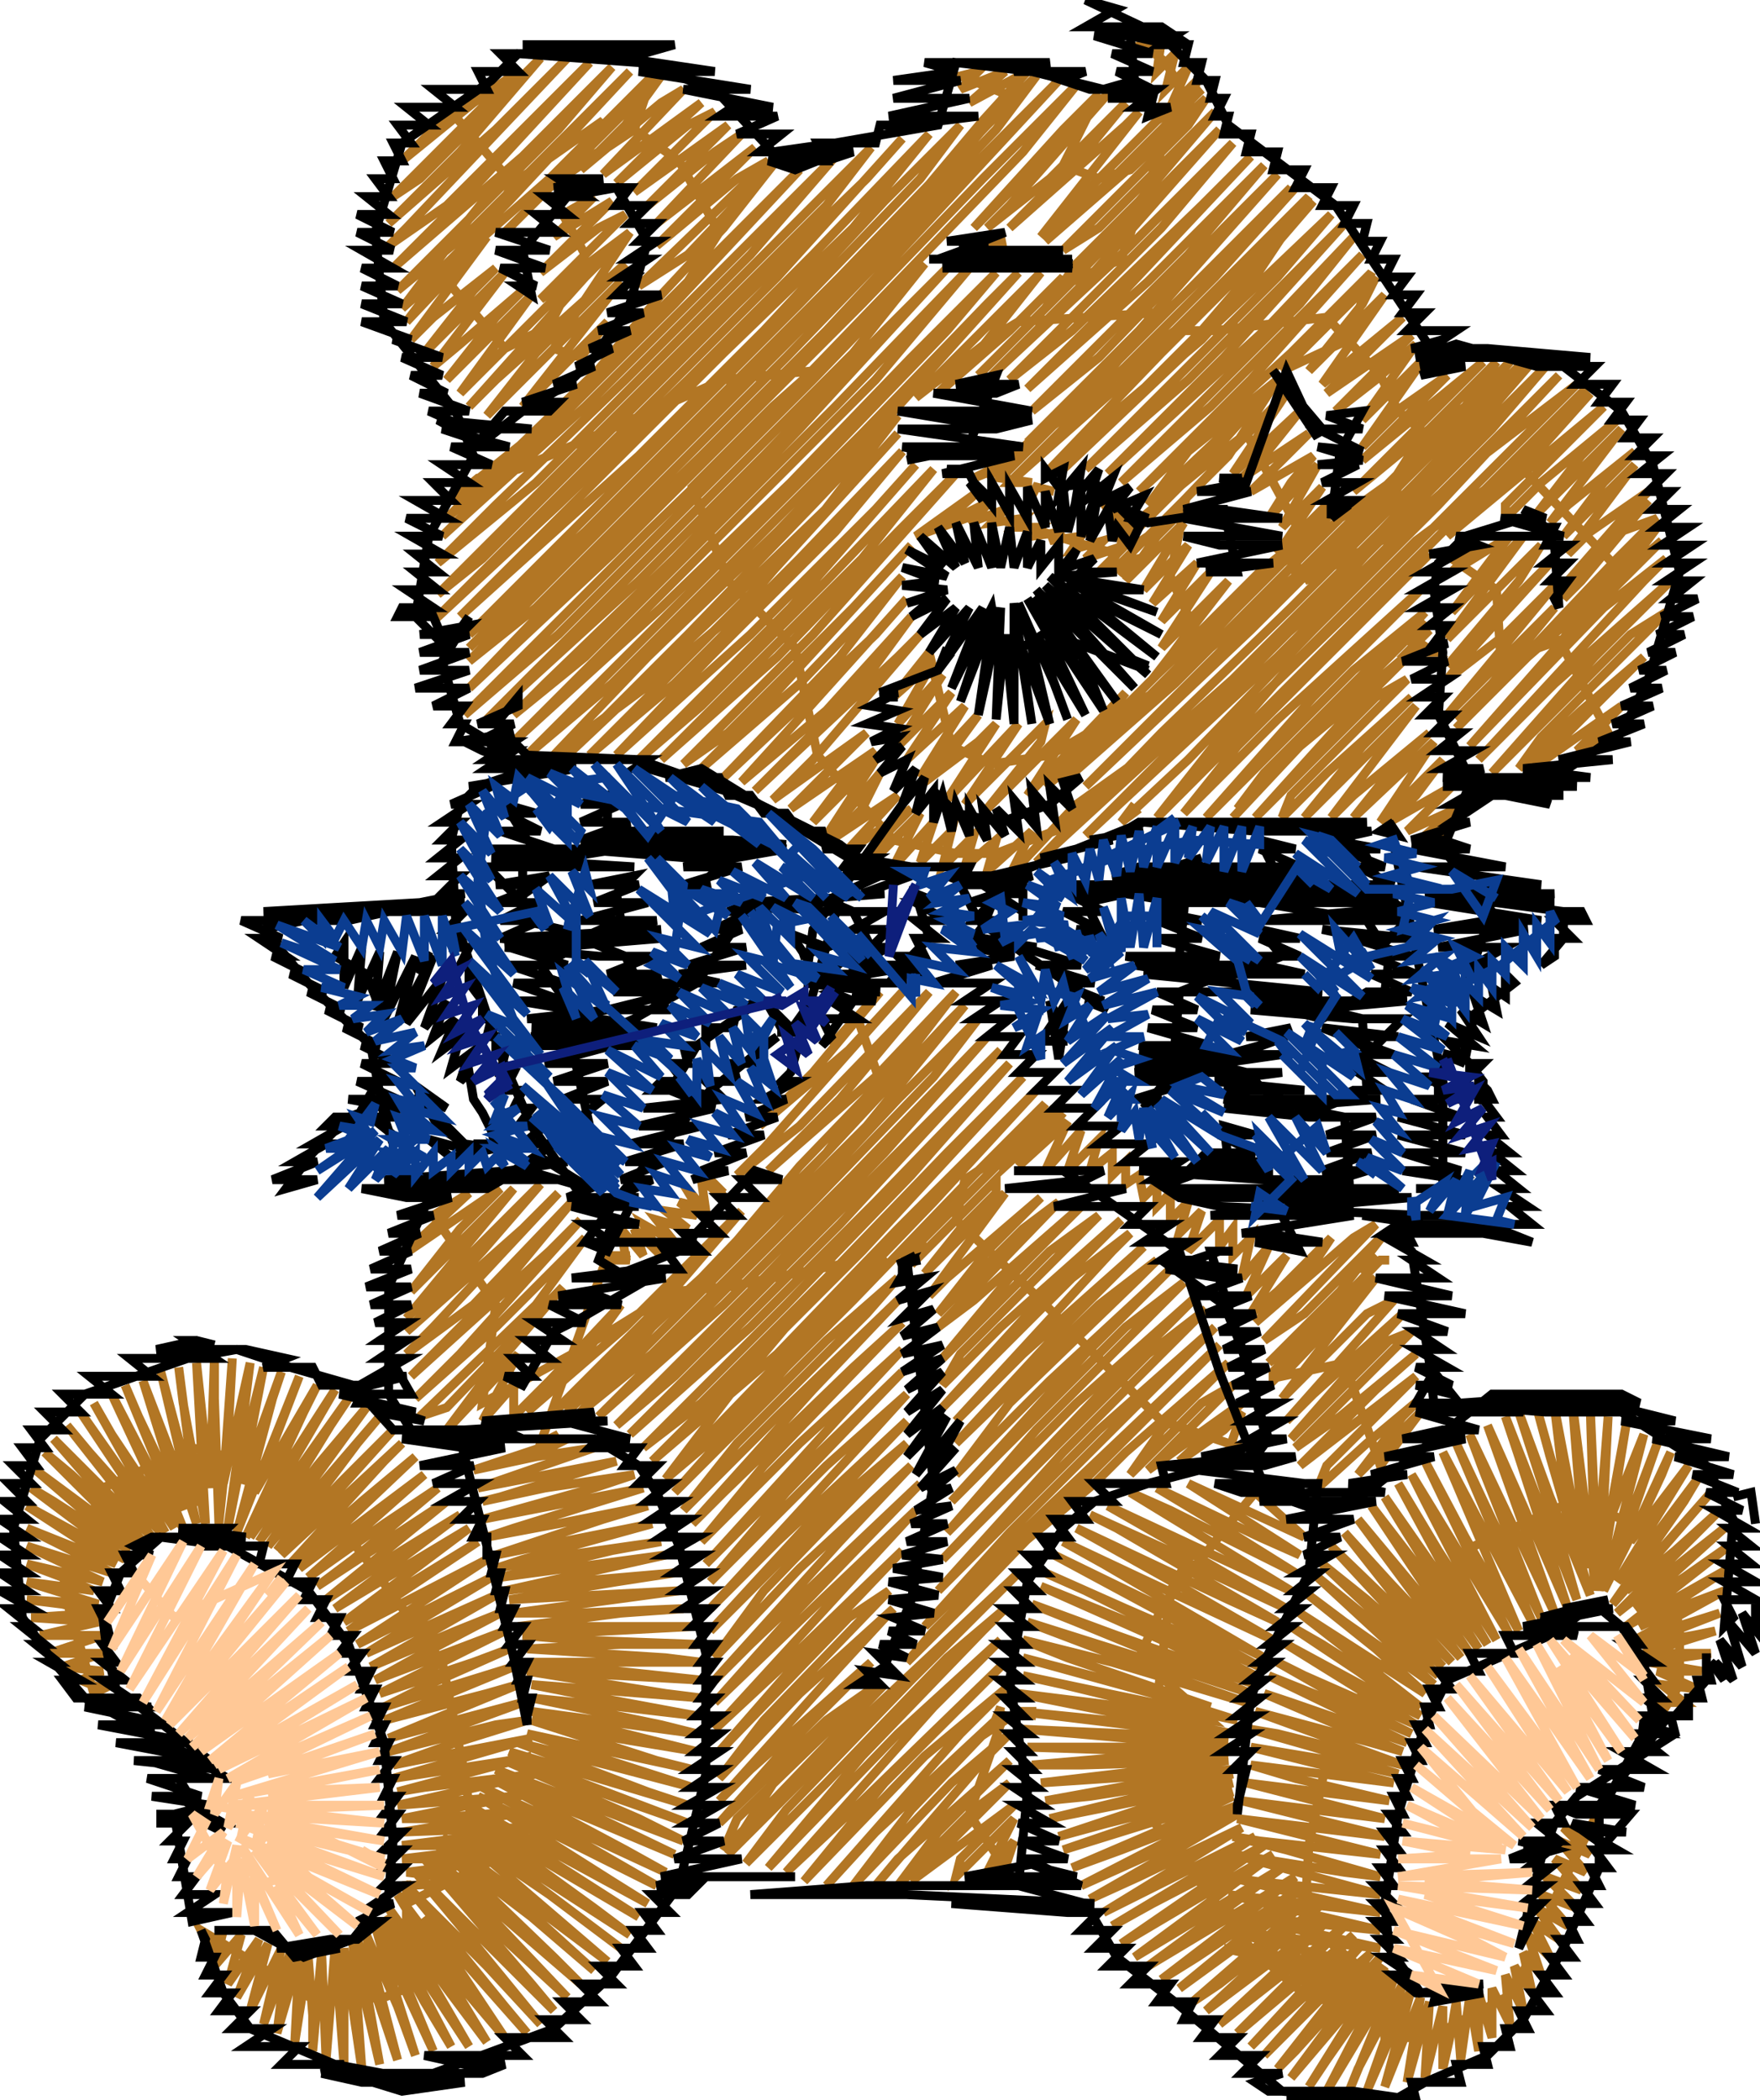 ﻿<?xml version="1.0" encoding="UTF-8" standalone="no"?>
<svg xmlns="http://www.w3.org/2000/svg" version="1.1" width="394" height="470">
    <path id="Block1Jump0"
        fill="none"
        stroke="#B27624"
		stroke-width="2px"
		d="M 248 341 L 244 339 266 349 262 356 259 381 257 406 273 427 280 436 294 448 309 444 292 430 293 413 298 389 315 365 330 346 352 336 369 342 376 364 376 377 371 385 371 381 377 381 372 377 380 378 371 374 381 374 369 372 383 370 368 370 384 365 379 366 367 368 385 361 366 367 386 356 378 359 367 364 387 351 364 364 387 346 377 353 366 360 386 342 362 361 381 342 385 338 375 347 364 356 383 334 361 359 377 336 380 331 371 343 362 354 378 328 365 345 372 330 374 325 368 338 359 356 363 346 371 323 360 352 368 321 364 331 360 341 364 319 358 356 360 317 359 330 357 356 357 338 356 315 357 348 357 354 352 314 353 327 355 351 352 336 348 315 351 340 344 315 347 326 356 357 347 335 340 316 349 344 353 358 337 317 340 326 351 360 341 337 333 319 343 347 348 361 329 321 332 329 345 362 334 340 326 323 337 349 343 363 323 325 326 332 340 365 328 344 319 327 331 352 338 366 316 330 319 336 335 367 322 347 313 332 326 356 333 368 310 335 313 340 331 369 317 350 307 337 321 358 329 370 304 340 327 371 311 354 301 343 316 362 325 372 298 346 323 373 306 358 296 350 312 365 322 375 295 353 321 377 301 363 293 357 308 369 319 379 291 361 318 382 296 368 289 364 304 374 318 384 312 381 288 368 317 386 292 375 286 372 300 380 316 388 309 385 284 375 315 390 289 381 283 379 297 385 314 392 307 390 281 383 314 395 286 388 280 387 294 391 313 397 304 395 280 391 312 399 280 395 290 398 311 403 303 402 279 399 310 407 278 403 290 406 310 411 302 410 277 407 309 415 282 412 276 411 288 414 309 420 301 419 276 415 309 424 281 421 275 420 287 423 309 428 300 427 275 424 309 432 280 429 275 428 287 431 309 436 299 435 274 432 310 441 274 436 287 439 309 444 310 456 320 456 339 446 349 423 357 407 356 411 350 409 356 415 349 412 355 419 348 416 354 423 346 420 353 427 345 424 351 431 344 427 349 434 343 430 347 438 342 433 345 442 341 437 343 446 339 440 341 450 337 442 338 453 334 445 334 456 331 446 331 459 329 447 327 461 326 448 325 454 323 463 323 449 319 465 320 448 315 466 318 447 310 467 316 445 306 468 312 451 314 444 304 463 302 468 309 451 312 443 297 468 311 441 297 461 293 467 303 451 310 440 306 445 289 465 309 438 290 459 286 463 297 449 307 437 300 443 283 460 305 435 284 454 280 458 292 445 303 433 296 439 277 455 301 431 278 449 273 453 287 440 298 429 290 435 270 450 296 426 273 444 267 448 282 435 294 424 286 429 264 445 292 422 268 438 260 443 277 430 290 420 282 425 257 440 287 418 264 432 254 438 273 424 285 415 278 419 251 435 283 413 258 426 249 431 269 419 281 411 275 414 247 428 278 409 255 420 244 425 265 413 277 406 271 409 242 422 277 404 251 414 240 418 261 409 276 402 267 405 238 414 276 401 248 408 237 411 258 404 276 399 265 401 235 407 276 397 244 402 234 403 256 399 276 396 263 397 233 399 275 394 242 395 231 395 254 393 275 392 261 392 230 391 275 391 241 388 229 387 252 388 275 389 261 387 228 383 276 388 241 381 228 379 252 382 271 385 255 371 260 360 276 340 281 334 292 344 266 332 291 348 282 344 259 333 274 342 290 352 262 338 253 334 289 356 278 351 248 337 269 349 288 360 258 346 244 339 250 342 286 363 275 358 241 342 266 356 285 367 255 353 238 345 247 350 283 371 271 365 236 348 262 362 282 373 252 360 234 352 243 356 281 375 270 370 233 355 260 367 281 377 250 366 231 359 241 363 280 379 268 375 230 363 259 374 279 381 249 372 229 367 239 371 271 382 229 371 258 379 277 385 248 379 229 375 238 377 271 385 228 379 258 385 276 388 248 385 228 383 232 384 227 383 232 383 228 383 222 387 224 382 223 387 225 383 217 406 225 418 227 412 221 419 227 407 214 420 215 416 227 404 204 421 226 399 218 405 201 422 210 410 226 394 201 416 196 422 221 393 226 388 213 399 191 422 204 405 225 383 196 410 185 422 215 388 225 378 207 393 180 421 198 399 225 372 191 405 176 419 209 382 224 367 201 388 172 418 193 393 220 365 225 360 212 371 185 399 167 417 176 405 204 376 228 352 196 382 168 410 163 415 177 393 198 377 174 402 162 414 165 407 195 378 185 385 161 408 176 391 195 372 168 396 161 403 188 373 200 360 179 379 161 398 171 385 199 356 190 362 161 392 182 368 202 347 174 374 160 387 193 351 205 338 185 357 160 381 177 362 206 332 168 368 160 376 188 345 204 328 179 351 160 371 171 356 198 328 203 323 190 334 159 365 182 340 203 318 174 345 159 360 193 323 203 312 185 328 159 354 176 334 202 307 168 340 158 350 188 317 202 302 179 323 157 345 171 328 198 300 202 296 191 306 162 334 155 341 182 311 201 291 174 317 153 338 165 323 194 294 201 286 185 300 157 328 151 334 176 306 199 282 168 312 149 331 165 310 181 291 188 283 163 288 151 289 130 302 108 314 111 292 97 272 105 267 90 281 112 266 103 275 92 289 115 266 91 295 100 286 121 265 108 280 91 298 117 275 125 267 97 297 91 303 106 292 128 269 114 286 92 308 123 280 130 273 103 303 93 313 111 297 131 277 120 292 94 317 100 315 126 288 109 308 100 320 116 303 108 318 115 310 115 317 123 309 139 292 131 303 118 316 140 297 166 271 148 292 124 316 157 286 178 264 165 281 137 309 130 316 146 297 164 280 185 258 197 242 192 228 186 234 197 222 182 240 170 252 190 235 202 222 171 257 165 263 179 252 208 222 188 246 172 262 196 241 214 222 204 235 179 261 163 280 157 286 139 303 127 316 157 286 185 258 212 229 216 225 194 252 165 281 137 309 130 316 146 303 174 275 201 246 219 228 209 241 182 269 154 297 134 317 162 292 191 263 221 232 198 258 171 286 143 314 138 319 151 308 179 280 207 252 224 235 188 274 159 303 141 321 168 297 196 269 226 238 204 263 176 292 148 320 144 324 157 314 185 286 212 258 229 241 193 280 165 308 146 327 174 303 201 275 232 244 209 269 182 297 154 326 149 331 162 320 191 291 218 263 234 247 226 258 225 261 237 250 216 264 214 273 232 290 250 308 260 318 278 324 275 325 278 316 274 320 264 327 278 314 257 329 276 310 269 314 253 330 260 320 275 305 252 325 245 332 227 347 209 365 203 372 215 360 243 331 273 301 235 337 207 364 226 343 255 314 272 297 246 320 218 348 210 356 238 325 266 297 270 293 257 303 229 331 211 349 249 309 268 290 241 314 212 343 232 320 260 292 265 287 252 297 224 325 213 336 243 303 262 284 235 309 214 330 226 314 255 286 259 282 246 292 214 323 238 297 256 279 229 303 214 318 249 280 253 276 240 286 211 315 232 292 251 273 224 297 211 310 215 303 246 272 235 280 211 304 226 286 242 270 218 291 210 297 237 269 229 275 210 294 221 280 233 268 212 286 208 290 225 267 207 285 215 275 223 267 223 264 204 283 207 278 202 282 226 258 236 248 234 254 238 249 228 261 239 251 234 262 242 253 239 262 246 255 244 262 249 258 249 263 252 260 252 265 255 263 256 268 259 265 259 270 262 267 262 273 266 269 264 276 269 271 266 280 273 273 273 279 276 275 276 281 280 277 278 286 284 279 279 290 288 281 280 294 286 289 298 277 294 283 281 296 303 277 308 274 283 300 292 294 310 276 300 289 284 305 308 286 287 308 301 305 309 328 318 316 304 330 314 317 318 313 306 323 295 333 297 328 317 308 291 328 308 311 317 303 300 317 290 324 316 298 311 300 289 322 303 306 314 294 294 312 288 318 312 291 306 294 287 313 297 300 308 286 285 309 285 307 309 282 304 284 308 281 305 285 309 282 311 282 "/>
    <path id="Block1Jump1"
        fill="none"
        stroke="#B27624"
		stroke-width="2px"
		d="M 324 186 L 319 187 323 185 319 187 325 185 319 187 326 181 315 186 325 176 311 184 317 178 323 170 309 184 321 166 303 183 311 173 320 164 303 178 298 183 317 158 292 183 305 167 316 156 297 173 287 183 289 178 315 152 308 156 281 183 300 162 314 148 291 167 277 181 283 173 311 145 319 137 302 156 298 161 318 144 321 146 318 146 315 146 320 141 315 144 319 139 291 167 276 183 311 145 319 137 303 150 274 179 270 183 294 156 318 132 286 161 265 182 277 167 305 139 320 124 297 145 269 173 261 181 288 150 317 121 340 104 361 126 350 143 336 148 335 132 325 125 331 122 325 128 338 120 334 125 325 137 341 120 324 143 331 136 345 122 340 130 324 149 347 126 328 147 324 152 337 142 348 131 324 160 348 136 334 153 326 161 342 147 351 139 371 118 356 138 350 145 360 164 353 168 363 158 343 172 362 153 368 147 354 159 340 172 345 165 373 137 365 142 334 173 357 147 374 130 348 153 331 170 368 130 373 125 359 136 329 167 351 142 372 121 342 147 326 163 362 125 371 116 360 120 350 134 354 130 369 112 351 130 365 114 369 110 356 119 351 124 366 104 350 120 359 108 366 101 351 113 347 117 363 96 344 115 354 102 362 94 345 108 337 116 337 113 359 91 324 120 348 96 356 88 339 107 326 116 344 98 355 87 340 102 311 131 283 159 259 183 274 164 303 136 331 108 353 86 332 102 313 119 292 130 311 113 319 97 313 92 309 84 297 71 272 74 263 74 240 92 223 105 218 107 224 104 221 107 242 89 246 86 259 70 228 72 223 75 205 89 209 85 233 61 218 80 210 88 226 74 238 62 235 68 219 84 240 63 251 58 256 44 265 21 261 14 256 10 260 9 259 16 263 12 261 20 266 15 262 24 268 18 265 27 270 22 253 38 246 40 238 37 246 21 238 29 218 51 248 21 226 46 221 51 235 40 252 23 243 34 226 51 252 28 255 25 233 53 240 46 259 27 269 20 249 40 234 54 257 34 270 22 266 28 238 56 246 51 272 25 255 45 241 59 234 69 219 84 235 68 263 39 273 29 243 63 222 84 251 57 276 32 260 51 232 79 226 85 240 74 269 46 280 35 249 68 230 87 257 63 283 37 266 57 238 85 231 92 246 80 274 51 286 39 255 74 230 99 263 68 289 42 272 62 243 91 232 102 226 108 231 108 224 107 235 96 263 68 290 42 272 62 243 91 226 108 252 85 280 57 293 44 279 65 269 76 250 92 235 105 260 79 288 51 294 45 269 74 238 105 277 68 298 48 286 62 257 91 243 105 266 85 294 57 301 50 274 80 248 106 283 74 303 53 291 68 263 96 251 108 271 91 300 62 305 57 280 85 255 110 289 79 307 61 302 76 287 83 297 73 308 62 305 68 293 83 310 66 296 86 303 80 314 71 297 88 316 75 299 92 308 85 317 77 305 94 319 80 305 100 314 91 324 84 305 103 332 81 311 102 303 110 320 96 335 81 328 91 305 117 338 84 318 98 304 120 283 135 271 145 290 129 291 119 279 97 270 104 253 118 246 111 250 117 251 115 251 120 254 117 254 122 257 120 275 102 286 85 266 101 257 113 276 95 286 85 270 103 252 121 250 124 243 122 230 118 219 115 205 120 219 110 210 118 222 112 217 117 225 114 222 117 229 116 227 118 233 118 231 120 238 119 235 121 242 120 240 123 247 121 243 125 252 122 247 127 255 125 251 129 254 124 249 128 265 112 288 88 276 106 291 92 283 102 278 107 293 97 280 110 294 102 289 108 284 116 295 104 287 118 296 109 286 124 297 113 289 127 299 117 279 132 259 151 267 140 262 129 265 114 259 120 252 130 265 117 256 132 266 122 258 135 268 126 260 139 271 128 260 145 275 130 258 152 267 143 280 131 276 137 260 154 242 165 235 169 222 171 213 167 208 146 200 156 209 148 201 162 211 151 201 167 213 155 203 170 216 158 206 174 219 160 211 171 207 175 219 166 223 162 212 179 228 162 216 180 225 171 234 162 233 166 221 181 241 161 230 178 252 155 239 171 234 176 247 166 255 158 234 176 239 171 267 143 282 128 298 115 283 130 254 159 238 175 263 153 291 125 300 116 321 101 338 81 328 91 300 119 272 147 243 176 280 141 308 113 337 85 341 81 326 101 309 119 295 135 276 152 258 168 236 186 223 191 214 191 200 188 183 169 178 145 163 130 155 109 173 91 182 83 162 85 139 95 116 105 107 107 101 112 121 96 137 81 154 63 161 52 152 36 142 29 127 39 123 42 113 52 117 48 123 42 127 39 135 27 115 41 101 64 113 78 123 73 131 57 126 48 133 44 124 53 137 45 125 57 121 61 134 51 140 48 121 67 141 52 131 62 124 69 141 52 127 73 124 78 130 80 136 72 117 91 139 63 128 74 109 93 120 79 140 59 111 85 105 91 131 62 141 52 123 68 103 88 119 66 100 85 111 71 117 65 103 77 97 82 113 61 95 79 106 65 111 60 97 71 92 76 109 53 91 72 100 60 108 52 90 69 105 49 113 39 101 25 97 29 90 36 106 23 116 16 88 44 94 40 121 13 103 34 87 50 111 29 127 13 91 51 87 55 100 46 132 14 108 40 88 60 117 35 137 15 125 29 97 57 89 65 106 51 134 23 141 16 114 45 90 69 123 40 146 17 142 29 126 39 131 34 148 17 140 28 130 38 148 23 153 20 135 39 157 23 145 34 138 41 154 28 160 25 142 43 163 28 151 40 145 46 160 34 166 30 147 50 169 33 157 45 147 55 165 40 172 36 143 64 154 57 173 37 162 51 148 66 132 85 111 106 100 116 114 102 143 74 171 46 179 38 151 68 123 96 99 120 131 91 159 63 187 35 168 57 140 85 111 113 98 126 120 108 148 80 177 51 195 33 185 46 157 74 129 102 98 133 108 125 137 96 165 68 194 40 202 31 174 62 145 91 117 119 97 139 125 113 154 85 182 57 208 30 191 51 162 79 134 107 103 138 143 102 171 74 198 45 215 28 206 40 179 68 151 96 123 124 105 142 131 119 159 91 188 62 215 34 220 29 196 57 168 85 140 113 111 142 108 145 105 148 122 130 140 113 157 95 170 82 187 64 204 46 221 28 225 21 215 17 219 16 215 20 225 16 217 23 230 16 220 27 204 46 188 64 170 82 150 102 132 119 114 136 105 145 131 119 159 91 188 62 215 34 232 17 223 29 196 57 168 85 140 113 111 142 105 148 120 136 148 108 176 80 204 51 232 23 237 18 212 45 185 74 157 102 128 130 105 154 137 124 165 96 193 68 220 40 241 19 229 34 201 63 174 91 145 119 117 147 104 160 125 142 154 113 182 85 207 59 191 79 162 108 134 136 109 161 143 130 171 102 198 74 212 60 179 96 151 125 122 153 115 160 131 147 159 119 187 91 217 60 196 85 168 113 140 141 115 166 148 136 177 108 204 80 223 61 212 74 185 102 157 130 128 159 118 169 137 153 165 125 193 97 221 68 228 61 201 91 174 119 145 147 124 169 147 152 166 136 184 115 201 93 182 113 154 142 127 169 162 136 191 108 201 97 171 130 142 159 132 169 151 153 179 125 202 101 187 119 159 147 138 169 168 142 196 114 205 104 177 136 148 165 143 170 157 158 185 130 209 105 193 125 165 153 148 170 174 147 201 119 214 106 182 142 153 171 163 164 191 136 204 122 171 158 157 172 179 153 202 129 188 147 162 174 196 142 203 134 176 164 166 175 185 159 204 138 193 153 169 177 201 147 206 142 182 170 173 179 194 164 177 181 196 168 188 176 182 184 196 170 185 187 197 173 193 181 186 188 201 178 189 191 204 181 198 187 195 193 206 182 200 194 209 184 206 193 213 186 211 194 218 187 216 194 223 188 221 195 231 186 226 196 241 180 262 165 280 149 297 134 314 115 330 96 343 81 317 108 289 136 260 164 232 193 269 159 297 131 326 102 346 82 334 96 305 125 277 153 249 181 243 187 286 147 314 119 342 91 349 84 322 113 294 141 266 170 251 184 255 181 251 184 254 180 251 184 "/>
    <path id="Block1Jump2"
        fill="none"
        stroke="#B27624"
		stroke-width="2px"
		d="M 231 111 L 232 109 236 110 "/>
    <path id="Block1Jump3"
        fill="none"
        stroke="#B27624"
		stroke-width="2px"
		d="M 224 53 L 225 58 220 56 225 54 "/>
    <path id="Block1Jump4"
        fill="none"
        stroke="#B27624"
		stroke-width="2px"
		d="M 161 268 L 158 264 162 267 159 264 161 266 162 268 157 264 158 271 153 265 156 270 152 269 156 272 149 271 154 275 147 273 151 278 144 274 148 281 142 275 144 281 139 275 140 281 136 281 141 282 136 282 141 281 136 281 121 323 125 321 121 324 126 322 121 325 127 322 106 329 120 326 133 324 107 333 138 327 112 335 108 336 122 333 142 330 133 333 108 340 144 333 115 342 109 344 125 341 145 337 135 340 111 348 146 341 117 349 111 351 127 348 148 345 137 347 112 353 149 348 113 356 128 354 151 352 138 354 114 358 152 356 115 361 129 361 153 360 139 361 116 364 149 364 155 364 117 366 129 367 156 368 139 368 118 369 149 371 157 372 118 372 129 373 157 376 139 375 118 374 149 379 157 380 119 377 129 379 156 384 139 382 119 380 148 386 156 388 119 383 128 385 156 392 138 389 119 385 147 394 155 396 118 388 127 391 155 400 136 395 116 390 145 401 154 404 114 392 125 397 154 408 134 401 113 394 143 407 153 412 111 396 124 402 151 415 132 407 110 398 140 414 149 419 108 400 121 407 147 422 129 413 107 402 137 421 145 426 110 407 105 404 118 413 143 429 126 419 104 406 133 427 141 433 107 411 102 408 115 418 139 436 123 424 101 409 129 433 136 439 104 415 99 411 112 422 133 441 119 429 98 413 124 438 130 444 101 419 96 415 108 427 127 447 114 435 95 416 119 444 124 450 97 423 93 419 103 431 121 453 109 440 91 422 113 449 118 455 95 429 99 435 113 456 104 444 89 424 109 457 91 430 91 445 86 447 71 448 50 435 45 432 47 436 50 432 48 440 54 433 51 444 58 434 53 447 60 435 56 450 63 436 59 453 65 437 63 447 62 455 67 438 66 457 69 438 70 451 70 459 72 437 73 461 75 436 76 449 77 462 77 457 77 436 81 463 79 435 82 449 85 462 80 434 89 461 83 438 82 433 89 449 93 460 86 438 84 431 97 459 85 430 95 448 101 458 90 437 86 429 105 458 87 427 100 445 109 457 95 436 91 430 113 456 109 451 89 424 91 426 107 418 106 411 104 397 99 372 82 349 67 330 43 324 23 333 14 355 21 379 23 378 18 376 23 374 14 373 23 370 11 370 23 366 15 366 9 366 22 363 7 362 22 361 14 359 6 358 22 359 6 354 21 356 14 353 6 350 23 354 6 346 25 352 16 347 6 342 26 350 6 337 28 349 19 342 7 333 12 336 29 347 8 329 31 346 22 337 10 325 16 330 32 345 12 322 34 344 26 333 15 319 20 325 36 343 18 316 37 343 30 330 21 314 25 321 39 342 25 312 38 337 41 342 35 327 28 310 31 317 41 338 32 309 42 335 44 341 40 324 36 307 44 337 40 306 41 314 46 341 45 323 44 305 47 333 48 304 48 313 49 341 51 322 52 304 50 332 56 305 55 313 51 342 55 322 59 306 54 332 63 307 61 313 53 343 61 323 67 308 57 334 71 310 68 316 55 344 66 325 75 311 61 335 56 344 78 313 74 319 58 345 71 328 82 315 66 337 60 346 85 317 80 323 62 347 76 332 88 320 70 340 63 348 90 323 86 327 65 350 81 336 93 326 74 344 67 351 95 330 69 353 86 341 98 333 79 349 71 355 100 336 73 358 90 347 103 339 83 354 75 360 105 342 101 345 77 363 94 353 107 345 86 359 78 365 109 349 80 368 98 359 110 353 90 365 82 370 111 357 83 373 102 365 112 361 93 371 84 376 113 365 85 379 106 372 114 369 96 377 86 382 115 373 86 385 109 379 116 377 99 384 87 389 117 381 87 392 111 386 118 385 102 390 88 395 93 394 119 389 88 398 114 394 119 393 104 397 89 401 95 400 120 397 89 404 115 402 121 401 105 404 90 407 96 407 121 405 90 410 117 409 122 409 106 411 90 413 97 413 123 412 90 416 117 416 123 416 107 417 91 419 99 420 108 421 91 422 91 426 92 421 92 426 91 421 91 426 " />
    <path id="Block2Jump5"
        fill="none"
        stroke="#000000"
		stroke-width="2px"
		d="M 155 264 L 159 262 155 264 163 262 157 262 167 258 160 258 171 254 163 254 174 250 167 250 176 246 171 246 178 242 175 242 177 240 190 194 204 194 192 192 185 188 174 182 160 176 143 170 118 169 111 162 116 156 116 158 107 162 115 162 107 166 115 166 108 165 103 162 99 148 105 138 100 145 93 138 96 120 106 102 102 92 86 72 84 52 90 32 110 18 116 12 143 14 160 20 173 34 187 32 210 28 214 14 231 16 247 20 254 18 253 8 262 10 270 18 275 28 295 43 299 46 313 67 323 82 318 84 328 82 318 82 329 78 350 82 363 92 370 104 376 128 369 152 363 164 348 174 343 178 347 180 337 178 350 178 328 178 323 190 334 204 329 218 333 216 330 216 337 212 322 212 342 208 321 208 333 206 345 206 320 202 347 202 347 200 320 200 335 202 350 204 350 210 345 216 348 214 348 210 352 210 348 206 355 206 354 204 348 204 331 198 320 202 348 200 319 200 333 198 345 198 317 194 337 194 316 190 329 190 323 188 316 188 329 184 325 184 331 180 325 180 332 176 324 176 324 174 332 174 328 172 322 160 323 146 321 132 322 126 328 120 341 116 348 122 349 136 348 134 351 130 347 130 351 126 346 126 351 122 346 122 348 118 346 118 341 114 346 116 336 116 350 120 326 120 331 122 320 124 326 124 319 128 325 128 318 132 325 132 318 136 325 136 320 140 324 140 321 144 324 144 314 148 324 148 316 152 324 152 318 156 323 156 319 160 325 160 321 164 327 164 322 168 330 168 323 172 332 172 324 176 332 176 353 176 323 174 356 174 341 172 361 170 349 170 365 166 358 166 368 162 361 162 370 158 363 158 372 154 365 154 373 150 367 150 375 146 369 146 377 142 371 142 379 138 372 138 380 134 374 134 379 130 373 130 379 126 373 126 379 122 372 122 378 118 371 118 376 114 370 114 374 110 369 110 373 106 367 106 372 102 366 102 370 98 364 98 367 94 361 94 364 90 358 90 361 86 353 86 357 82 344 82 326 77 317 80 343 80 356 80 333 78 316 78 323 76 326 74 315 74 319 70 314 70 317 66 312 66 315 62 310 62 312 58 307 58 309 54 305 54 306 50 301 50 303 46 296 46 298 42 290 42 292 38 285 38 286 34 279 34 280 30 274 30 275 26 272 26 274 22 271 22 272 18 268 18 269 14 265 14 266 10 260 10 263 8 260 8 243 0 250 2 243 6 260 6 263 8 245 8 258 12 249 12 258 16 250 16 258 20 249 20 249 22 258 22 257 26 262 24 254 24 259 20 244 20 238 18 243 16 227 16 235 14 207 14 214 16 200 18 215 18 200 22 217 22 199 26 219 26 203 28 197 28 196 32 183 32 185 36 183 36 178 38 172 36 185 36 191 34 170 34 175 30 165 30 174 26 161 26 164 24 173 24 153 20 168 20 143 16 160 16 133 12 144 12 151 10 133 10 117 10 151 10 124 12 112 12 116 16 107 16 109 20 97 20 102 24 91 24 96 28 89 28 92 32 88 32 90 36 86 36 88 40 84 40 87 44 82 44 87 48 80 48 88 52 80 52 88 56 81 56 88 60 81 60 89 64 81 64 90 68 81 68 91 72 81 72 92 76 88 76 99 80 90 80 99 84 92 84 100 88 94 88 105 92 96 92 105 96 99 96 108 99 117 92 127 86 133 80 141 68 145 54 138 42 127 44 117 56 119 66 116 64 120 64 112 60 122 60 111 56 123 56 111 52 125 52 120 48 127 48 122 44 131 44 125 40 131 40 135 40 124 42 141 42 138 46 145 46 141 50 147 50 143 54 147 54 141 58 145 58 139 62 142 62 138 66 148 66 136 70 144 70 134 74 141 74 132 78 137 78 129 82 133 82 124 86 129 86 117 90 125 90 123 92 113 92 107 99 98 94 119 96 99 96 114 100 101 100 110 104 99 104 105 108 97 108 101 112 93 112 100 116 91 116 99 120 92 120 99 124 93 124 98 128 93 128 98 132 91 132 97 136 90 136 89 138 97 138 100 145 105 140 94 142 105 142 94 146 105 146 94 150 105 150 93 154 105 154 97 158 104 158 101 162 104 162 102 166 104 166 108 168 119 172 107 176 103 180 101 188 102 206 110 230 112 236 119 252 129 266 137 274 134 282 139 285 152 280 169 262 175 264 166 264 170 268 161 268 165 272 157 272 161 276 153 276 157 280 149 280 152 284 149 284 130 295 124 298 117 310 113 308 119 308 115 304 123 304 118 300 126 300 120 296 131 296 123 292 139 292 134 290 125 290 149 286 128 286 144 284 152 284 149 280 155 280 155 278 151 278 131 278 140 266 159 244 174 232 171 234 169 238 164 238 165 242 158 242 162 246 156 246 156 248 160 248 150 244 156 234 170 224 165 226 164 230 158 230 158 234 153 234 154 238 150 238 153 242 148 242 146 244 154 244 162 246 144 248 160 248 143 252 157 252 141 256 153 256 140 260 149 260 139 264 146 264 138 268 142 268 142 270 138 270 128 270 141 270 136 280 131 278 137 278 131 274 143 274 128 270 134 270 142 268 127 268 132 266 118 262 97 266 87 288 87 312 92 320 117 322 133 322 143 328 147 334 152 346 158 370 158 397 152 422 137 442 124 454 97 464 91 465 75 462 56 454 50 446 45 432 46 434 45 438 48 438 46 442 50 442 47 446 52 446 49 450 56 450 52 454 61 454 55 458 67 458 63 462 77 462 72 464 77 464 90 468 104 466 81 466 72 464 108 464 113 462 104 462 95 460 117 460 113 456 126 456 122 452 130 452 126 448 134 448 130 444 138 444 134 440 142 440 139 436 145 436 142 432 147 432 144 428 150 428 146 424 154 424 156 422 147 422 154 420 178 420 148 420 166 416 151 416 162 412 153 412 161 408 154 408 161 404 154 404 161 400 155 400 161 396 155 396 161 392 156 392 161 388 156 388 161 384 156 384 160 380 157 380 160 376 157 376 160 372 157 372 160 368 156 368 159 364 155 364 159 360 153 360 159 356 152 356 158 352 151 352 157 348 149 348 156 344 148 344 154 340 146 340 152 336 145 336 150 332 143 332 147 328 140 328 143 324 132 324 134 322 141 322 126 318 136 318 113 318 103 322 109 346 115 371 118 386 118 384 119 380 117 380 118 376 116 376 118 372 115 372 118 368 114 368 117 364 113 364 115 360 112 360 113 356 111 356 112 352 110 352 111 348 109 348 109 344 106 344 108 340 103 340 107 336 100 336 107 332 97 332 106 328 94 328 113 324 104 324 90 322 117 322 108 318 117 318 122 318 128 318 133 316 108 318 136 318 104 320 88 320 79 310 65 306 53 302 42 304 19 312 9 322 3 342 5 362 12 372 19 380 41 392 51 398 40 398 45 406 50 410 46 408 50 408 43 404 47 404 39 406 43 430 52 428 42 428 48 424 41 424 44 420 40 420 42 416 39 416 41 412 38 412 42 408 36 408 36 406 43 406 47 404 34 402 45 402 33 398 47 398 33 394 47 394 26 378 24 370 23 362 27 352 36 344 51 346 69 356 78 368 86 390 88 412 87 424 79 434 68 438 57 432 48 432 61 432 66 438 76 436 62 436 74 434 80 434 85 430 80 430 88 426 84 426 90 422 86 422 90 418 86 418 90 414 86 414 90 410 86 410 89 406 86 406 89 402 86 402 88 398 85 398 88 394 85 394 87 390 84 390 86 386 84 386 86 382 82 382 84 378 81 378 83 374 78 374 81 370 76 370 79 366 74 366 76 362 71 362 73 358 68 358 70 354 64 354 66 350 58 350 59 346 47 346 51 342 47 342 40 342 55 344 34 344 30 346 34 348 28 348 30 352 25 352 27 356 22 356 25 360 22 360 24 364 25 368 23 368 26 372 23 372 28 376 23 376 29 380 23 380 23 382 29 382 33 382 34 390 49 396 30 394 47 394 26 390 43 390 22 386 38 386 19 382 33 382 31 380 17 380 14 376 18 376 11 372 13 372 8 368 10 368 5 364 7 364 2 360 7 360 0 356 6 356 0 352 6 352 0 348 6 348 0 344 6 344 0 340 6 340 1 336 6 336 2 332 7 332 3 328 8 328 5 324 10 324 7 320 14 320 10 316 18 316 14 312 25 312 20 308 34 308 29 304 48 304 42 300 44 300 48 301 44 300 35 302 55 302 64 304 59 306 70 306 72 310 82 310 80 314 82 314 89 316 95 318 84 316 93 316 76 312 92 312 88 305 83 310 91 308 84 308 91 304 85 304 91 300 85 300 91 296 84 296 92 292 83 292 92 288 82 288 92 284 83 284 92 280 85 280 94 276 87 276 97 272 89 272 101 268 91 268 81 266 109 266 121 259 129 264 86 264 114 262 127 260 118 260 124 256 117 256 122 252 116 252 119 248 115 248 117 244 113 244 115 240 112 240 113 236 111 236 111 232 109 232 110 228 108 228 108 224 105 220 105 216 103 216 105 212 102 212 104 208 100 208 104 204 100 204 100 202 104 202 81 204 68 206 59 208 69 220 83 234 86 250 88 256 88 254 83 250 89 250 83 246 89 246 78 250 70 258 64 266 71 264 61 264 71 260 66 260 73 256 70 256 77 252 73 252 75 250 80 250 84 243 89 248 78 246 89 246 80 242 89 242 81 238 89 238 81 234 85 234 77 230 81 230 73 226 77 226 69 222 73 222 65 218 69 218 61 214 64 214 58 210 63 210 54 206 78 206 96 202 104 204 64 204 59 204 94 202 104 200 99 200 103 196 98 196 103 192 98 192 103 188 99 188 103 184 99 184 105 180 101 180 110 176 105 176 129 172 109 172 115 168 109 168 115 168 109 166 115 164 102 166 115 166 109 170 145 170 142 172 145 172 166 178 188 189 197 196 184 202 167 204 156 220 142 228 128 234 132 252 130 250 135 246 126 246 136 242 124 242 136 238 122 238 137 234 120 234 137 230 120 230 133 232 144 234 137 234 132 229 119 232 146 232 119 230 147 230 134 228 118 228 136 226 148 226 142 218 140 214 130 210 139 206 138 200 142 196 132 198 143 198 133 202 145 202 130 206 147 206 130 210 147 210 130 209 117 206 117 194 129 190 154 192 164 192 154 200 159 198 153 198 166 194 153 194 176 190 151 190 151 188 164 188 176 189 151 188 126 192 118 188 113 180 120 182 113 182 121 186 112 186 124 190 111 190 111 192 124 192 146 188 156 186 162 186 149 186 136 186 136 178 130 180 139 180 130 184 141 184 130 188 142 188 142 190 130 190 134 188 164 188 176 190 164 190 124 190 111 190 116 192 110 192 142 194 109 194 116 201 123 196 111 198 121 198 111 202 120 202 112 206 121 206 112 210 121 210 112 210 129 212 121 216 128 226 116 224 126 224 115 220 126 220 114 216 127 216 114 212 127 212 113 212 130 210 148 208 112 210 148 210 124 212 113 212 134 214 146 214 136 218 147 218 149 226 136 226 144 224 152 222 138 222 137 220 161 220 152 218 167 216 154 216 167 212 157 212 166 208 160 208 168 204 163 204 168 202 166 202 184 201 191 204 197 216 192 220 186 222 191 224 184 234 186 232 184 228 192 228 186 224 196 224 191 222 197 222 180 220 198 220 203 220 199 220 204 214 208 210 205 200 210 202 205 202 212 206 205 206 210 210 205 210 207 214 201 214 205 218 201 218 190 214 185 218 194 218 206 216 190 216 195 214 199 212 195 212 199 208 191 208 198 204 184 204 166 202 174 202 198 200 193 200 204 196 190 196 196 192 190 192 170 180 157 172 149 174 161 174 163 178 168 178 171 182 176 182 179 186 184 186 185 190 192 190 189 194 217 194 215 198 217 198 212 196 220 196 226 196 241 190 256 184 281 186 306 184 273 184 255 184 250 187 256 186 244 188 249 188 233 192 239 192 222 196 231 196 223 200 229 200 229 206 229 204 223 200 229 200 224 198 230 198 215 198 219 206 230 214 248 226 243 224 247 224 237 220 245 220 232 216 242 216 229 212 232 212 229 212 219 210 223 200 217 202 222 202 218 206 221 206 218 210 220 210 232 212 218 212 227 214 214 216 222 216 209 220 222 220 216 224 224 224 218 228 226 228 221 232 228 232 225 236 232 236 228 240 236 240 232 244 240 244 236 248 245 248 241 252 251 252 246 256 257 256 252 260 264 260 258 264 264 264 275 260 274 252 281 254 273 254 281 258 270 258 268 260 282 260 277 262 285 262 273 262 255 262 283 264 290 264 302 264 301 250 291 248 283 244 279 240 271 238 263 234 264 222 274 218 264 214 265 204 259 204 269 206 259 206 269 210 259 210 273 214 252 214 273 218 256 218 274 219 287 214 282 208 291 210 282 210 291 214 282 214 273 219 254 216 283 216 292 218 256 218 296 222 273 222 259 222 268 226 258 226 268 230 257 230 271 234 255 234 263 236 271 236 271 238 255 238 271 237 282 234 289 230 279 232 288 232 277 236 287 236 277 236 271 238 261 242 256 248 260 246 254 246 267 242 254 242 267 238 254 238 261 237 255 236 263 236 287 236 273 238 254 240 287 240 272 242 292 244 274 244 291 250 306 244 305 228 297 226 310 222 311 214 306 206 282 202 286 200 261 198 243 202 247 210 241 208 246 208 238 204 247 204 239 200 248 200 248 198 240 198 264 202 289 198 309 198 305 190 298 186 283 186 293 186 307 186 298 188 309 190 300 190 310 194 304 194 312 198 306 198 312 202 306 202 281 198 267 198 264 194 269 192 263 194 258 194 285 194 282 188 290 190 282 190 291 194 280 194 255 194 249 196 273 196 292 196 283 198 240 198 245 199 239 200 253 200 293 200 312 200 287 200 259 202 283 202 313 202 308 204 314 204 303 204 282 206 315 206 310 211 296 208 316 210 303 210 316 214 307 214 317 218 307 218 316 222 306 222 296 228 280 224 315 224 293 226 280 226 303 228 314 228 307 235 301 232 296 230 313 232 301 232 312 236 303 236 311 240 304 240 310 244 303 244 291 250 274 246 309 246 283 248 274 248 293 250 308 250 297 254 308 254 297 258 307 258 296 262 306 262 293 266 310 266 303 268 293 268 316 268 293 270 287 272 291 280 281 278 296 278 283 276 278 276 303 272 271 272 293 270 303 270 283 268 271 268 264 268 261 266 293 266 313 266 303 268 264 268 273 270 318 272 305 272 318 272 325 272 305 272 332 276 338 276 343 278 332 276 312 276 316 280 320 305 321 314 346 316 363 316 382 328 388 340 386 364 388 362 386 358 393 358 386 354 393 354 386 350 392 350 387 346 392 346 387 342 391 342 384 338 390 338 382 334 389 334 379 330 388 330 375 326 387 326 370 322 383 322 363 318 375 318 359 314 367 314 363 312 359 312 334 312 329 316 306 334 295 338 278 332 282 330 273 307 264 280 244 266 238 262 227 262 233 262 247 262 243 264 225 266 252 266 236 270 257 270 253 274 262 274 256 278 266 278 260 282 269 282 269 284 261 284 273 280 276 280 271 280 279 305 283 320 280 326 257 332 245 336 238 342 230 354 226 376 230 401 228 422 243 426 250 438 263 448 287 468 312 470 319 466 333 460 341 452 350 436 358 418 358 406 370 384 368 372 363 364 357 359 347 366 324 376 319 386 313 406 310 426 311 436 318 446 332 444 322 444 321 448 332 446 317 446 312 442 316 442 310 438 313 438 309 434 312 434 308 430 312 430 308 426 312 426 308 422 312 422 309 418 313 418 310 414 313 414 310 410 314 410 311 406 314 406 312 402 315 402 313 398 316 398 314 394 318 394 316 390 319 390 317 386 320 386 319 382 322 382 320 378 325 378 322 374 331 374 329 370 339 370 337 366 353 366 345 362 353 362 345 362 360 358 350 360 361 360 341 364 364 364 367 368 364 368 370 372 367 372 370 376 368 376 372 380 368 380 373 384 367 384 373 388 367 388 375 384 382 376 382 370 382 372 383 376 380 376 381 380 378 380 378 384 374 384 375 388 353 402 348 408 345 416 340 436 341 434 343 430 341 430 345 426 341 426 346 422 342 422 347 418 342 418 347 414 342 414 342 412 347 412 343 414 338 416 341 416 348 414 340 412 349 412 344 408 350 408 348 404 350 404 358 404 366 394 372 386 367 386 375 388 366 388 371 392 363 392 370 396 358 396 368 400 353 400 366 404 348 404 353 406 365 406 359 413 352 408 364 410 355 410 362 414 357 414 360 418 356 418 358 422 354 422 357 426 352 426 355 430 351 430 353 434 349 434 352 438 347 438 350 442 345 442 348 446 343 446 346 450 340 450 342 454 337 454 338 458 332 458 333 462 326 462 327 466 316 466 317 470 288 470 317 470 303 468 284 468 281 466 287 464 278 464 282 460 273 460 277 456 269 456 272 452 265 452 267 448 259 448 262 444 253 444 257 440 248 440 252 436 245 436 249 432 242 432 246 428 239 428 213 426 245 426 203 424 168 424 194 422 233 422 242 422 232 417 216 420 241 420 233 418 228 416 239 416 228 412 237 412 228 408 235 408 228 404 233 404 227 400 232 400 227 396 231 396 227 392 230 392 226 388 230 388 225 384 229 384 225 380 229 380 224 376 229 376 224 372 229 372 224 368 229 368 225 364 230 364 225 360 231 360 227 356 232 356 228 352 234 352 230 348 236 348 233 344 239 344 236 340 243 340 240 336 249 336 245 332 261 332 260 328 281 326 284 322 282 316 279 304 274 292 260 282 277 284 261 284 273 286 278 286 267 290 280 290 270 294 281 294 273 298 282 298 274 302 283 302 275 306 284 306 276 310 285 310 277 314 286 314 279 318 287 318 280 322 288 322 269 326 290 326 283 328 260 328 292 332 272 332 278 334 292 334 272 332 295 332 293 352 283 372 280 380 277 406 277 404 278 400 279 396 276 396 280 392 274 392 280 388 275 388 281 384 277 384 282 380 278 380 283 376 280 376 285 372 282 372 287 368 284 368 289 364 286 364 291 360 288 360 293 356 290 356 295 352 291 352 298 348 292 348 300 344 292 344 303 340 288 340 308 336 282 336 293 334 310 334 302 332 315 330 307 330 321 326 310 326 328 322 314 322 323 320 331 320 317 316 341 316 333 314 327 314 341 313 363 312 350 312 363 312 367 314 353 314 317 314 321 307 325 312 317 310 325 310 317 306 324 306 317 302 323 302 317 298 324 298 313 294 328 294 310 290 325 290 308 286 322 286 316 282 319 282 312 278 316 278 315 276 310 276 313 274 343 274 338 270 342 270 336 266 340 266 335 262 339 262 334 258 338 258 333 254 336 254 333 250 335 250 332 246 334 246 333 244 331 242 331 247 331 242 332 247 332 242 329 238 332 238 329 241 329 238 "/>
    <path id="Block2Jump6"
        fill="none"
        stroke="#000000"
		stroke-width="2px"
		d="M 329 232 L 328 237 328 232 328 237 330 227 339 220 337 218 337 223 334 221 335 226 330 223 332 229 327 226 331 232 324 229 330 234 324 233 328 237 324 236 328 238 323 236 328 237 324 236 322 247 322 242 323 247 323 242 323 266 317 266 323 266 327 264 314 262 327 262 314 258 328 258 313 254 328 254 313 250 327 250 316 246 326 246 321 242 323 242 318 241 323 241 318 242 323 242 311 184 313 187 309 186 312 184 "/>
    <path id="Block2Jump7"
        fill="none"
        stroke="#000000"
		stroke-width="2px"
		d="M 252 147 L 257 149 252 148 257 150 241 144 247 159 235 139 231 134 243 148 250 157 232 132 254 154 239 137 234 131 250 145 257 151 235 129 259 147 242 133 260 142 239 130 259 137 251 134 246 132 256 132 237 129 250 128 242 128 245 125 239 127 241 123 237 128 237 122 233 127 233 121 230 127 230 119 227 127 226 118 224 127 222 117 222 127 218 117 219 127 214 117 216 126 210 118 214 127 206 120 211 127 203 123 212 129 202 127 210 130 202 131 212 132 203 135 210 133 204 138 212 134 206 142 214 136 208 146 217 136 210 150 220 136 213 154 222 136 224 148 235 141 247 159 240 148 230 134 234 141 243 160 232 142 239 161 236 153 228 135 231 145 235 162 228 143 231 162 227 135 227 149 227 162 225 142 223 161 224 136 221 151 219 160 222 139 215 157 222 136 213 154 217 144 220 136 210 150 213 146 210 150 212 145 210 150 197 155 201 155 197 156 201 156 199 156 195 158 201 159 194 162 201 163 195 166 201 165 196 170 202 167 197 173 203 170 200 177 205 172 202 180 207 174 205 182 209 177 214 182 224 184 235 180 242 174 238 175 240 181 235 176 236 183 231 177 232 185 227 179 228 186 223 181 225 187 220 181 221 188 217 181 217 187 214 180 213 186 211 178 209 184 209 177 205 182 207 174 202 180 205 176 202 180 205 176 202 180 182 208 181 215 177 209 185 212 179 214 "/>
    <path id="Block2Jump8"
        fill="none"
        stroke="#000000"
		stroke-width="2px"
		d="M 181 225 L 176 232 172 225 178 231 174 231 "/>
    <path id="Block2Jump9"
        fill="none"
        stroke="#000000"
		stroke-width="2px"
		d="M 239 233 L 233 233 239 224 237 237 235 224 239 233 "/>
    <path id="Block2Jump10"
        fill="none"
        stroke="#000000"
		stroke-width="2px"
		d="M 202 287 L 202 282 203 286 203 282 206 307 209 332 204 358 198 373 192 377 197 377 194 374 201 375 196 370 203 371 197 368 205 368 199 365 207 365 200 362 209 361 199 358 210 357 199 354 211 353 200 351 211 349 202 348 212 345 203 345 212 341 204 341 213 337 205 338 213 333 208 334 214 329 206 333 214 324 209 329 215 318 205 330 212 317 203 326 211 315 203 321 211 311 203 316 211 307 203 311 211 304 202 307 211 301 202 303 210 297 202 299 209 293 202 295 208 289 201 291 207 286 201 287 204 282 201 283 206 282 201 283 205 281 201 283 "/>
    <path id="Block2Jump11"
        fill="none"
        stroke="#000000"
		stroke-width="2px"
		d="M 111 256 L 106 256 111 257 104 256 93 245 100 248 93 243 98 252 107 258 96 255 101 259 111 257 110 253 108 249 106 246 105 240 103 242 105 236 101 239 103 232 99 235 102 228 97 232 100 224 95 230 99 219 91 229 97 214 89 229 93 214 86 228 82 218 75 214 77 211 77 221 81 212 80 224 85 213 84 226 89 213 86 228 93 214 89 229 97 214 93 217 96 213 94 218 97 214 "/>
    <path id="Block2Jump12"
        fill="none"
        stroke="#000000"
		stroke-width="2px"
		d="M 203 103 L 208 102 203 102 216 102 223 84 214 86 228 86 223 88 209 88 231 92 201 92 213 94 231 94 223 96 201 96 229 100 202 100 213 102 227 102 211 106 217 106 211 106 217 106 212 105 217 105 212 106 217 106 220 112 217 108 221 111 218 108 222 113 222 108 226 115 226 109 230 116 230 109 234 118 234 110 237 119 238 109 239 119 242 108 242 120 246 109 244 121 248 114 249 121 250 118 253 122 255 118 245 108 237 109 234 105 234 107 238 105 237 111 242 105 241 111 246 105 244 111 249 107 247 112 253 109 249 114 256 111 253 116 257 117 252 114 257 116 252 115 257 117 270 115 265 115 270 114 265 114 274 114 277 128 270 128 285 126 268 126 287 122 273 122 265 120 287 120 265 116 287 116 273 114 265 114 280 110 268 110 279 108 273 107 278 107 274 108 279 108 288 83 295 98 285 83 296 96 293 95 288 83 "/>
    <path id="Block2Jump13"
        fill="none"
        stroke="#000000"
		stroke-width="2px"
		d="M 235 58 L 240 59 235 59 240 60 226 58 231 56 238 56 225 56 215 56 225 52 212 54 221 54 210 58 220 58 210 58 208 58 240 58 211 60 240 60 235 59 240 59 235 60 240 60 " />
    <path id="Block3Jump14"
        fill="none"
        stroke="#0B3D91"
		stroke-width="2px"
		d="M 263 183 L 259 186 264 184 241 195 235 197 233 203 236 208 246 214 252 205 259 205 259 212 259 201 256 212 255 200 253 212 251 201 251 213 247 203 250 214 246 209 248 215 244 213 246 214 238 208 225 210 224 201 222 202 226 204 220 208 229 207 224 211 228 209 228 211 231 208 243 215 232 204 245 212 238 208 233 203 235 197 252 191 267 188 282 189 282 185 278 195 278 185 274 195 274 185 270 193 271 185 266 192 267 185 263 193 263 185 259 194 259 185 256 194 255 186 253 195 251 187 250 196 247 188 246 197 244 190 243 197 240 191 240 198 236 193 239 200 232 195 238 201 230 198 237 203 229 202 238 205 229 206 239 207 232 210 242 209 236 212 245 210 239 214 248 211 243 217 251 213 244 219 254 216 246 222 257 219 247 225 259 222 248 228 257 227 248 232 256 232 249 235 255 237 249 239 254 242 249 242 253 246 250 246 253 250 250 250 252 250 243 230 240 223 228 220 228 226 233 237 233 232 230 234 232 228 227 230 233 226 224 225 230 224 222 221 231 223 223 216 232 221 228 214 233 224 234 217 236 224 238 220 239 224 241 223 239 228 244 225 239 233 248 227 238 238 249 230 239 242 250 234 242 245 251 237 245 248 252 241 248 250 253 245 251 253 254 249 255 255 256 248 258 257 257 252 263 259 257 248 268 260 259 247 271 258 260 246 273 254 262 244 274 249 264 243 269 241 274 245 264 243 274 249 262 244 273 254 269 249 273 253 269 250 273 254 284 258 281 254 285 257 282 254 287 259 295 252 297 258 290 250 296 262 284 250 292 264 282 254 284 262 282 259 284 262 281 256 289 264 286 259 289 263 285 260 289 264 281 272 282 267 288 271 280 270 "/>
    <path id="Block3Jump15"
        fill="none"
        stroke="#0B3D91"
		stroke-width="2px"
		d="M 308 263 L 304 260 309 262 305 260 314 266 306 259 314 262 307 255 314 258 308 251 313 253 309 248 313 249 310 244 316 246 311 240 320 243 312 236 322 239 313 232 323 235 314 228 324 232 315 225 325 228 316 221 326 225 318 217 327 222 325 216 330 214 326 212 329 218 321 214 327 222 318 217 326 225 316 221 321 222 324 222 336 216 348 206 347 204 347 211 344 207 344 214 341 209 341 216 337 212 337 218 334 215 334 221 331 217 331 223 328 220 328 226 325 222 325 228 322 225 321 230 319 227 324 222 318 223 324 218 317 219 323 214 316 215 322 210 315 212 321 206 314 208 316 199 312 188 309 189 317 191 310 192 318 194 311 196 319 198 312 200 321 202 313 204 321 206 314 208 322 210 315 212 320 211 315 212 319 210 315 212 302 215 306 213 302 216 307 214 295 221 292 218 295 221 303 210 307 217 299 208 300 213 307 219 291 209 305 223 291 214 295 218 299 223 296 218 299 222 295 219 299 223 292 234 294 229 293 234 295 230 291 240 287 236 296 245 296 237 303 235 299 231 303 235 304 239 292 229 303 241 288 231 302 245 299 245 287 233 289 237 286 233 290 236 287 233 274 227 279 230 274 228 279 231 273 228 270 234 275 235 268 228 278 233 272 227 268 223 280 229 273 222 280 223 281 225 278 222 282 225 279 222 276 211 280 214 275 212 280 215 273 211 277 215 269 208 274 209 269 205 274 210 282 215 271 204 282 209 275 202 278 203 282 207 279 202 282 206 278 203 282 207 291 193 294 197 290 194 294 198 291 195 298 199 290 191 304 200 292 188 304 194 298 188 295 187 304 194 298 188 294 187 306 199 303 194 306 198 302 195 306 199 325 199 335 197 332 205 325 195 335 201 "/>
    <path id="Block3Jump16"
        fill="none"
        stroke="#0B3D91"
		stroke-width="2px"
		d="M 330 263 L 334 259 331 263 335 260 324 272 339 274 335 273 337 268 330 270 335 260 328 272 329 262 324 272 326 264 320 271 323 265 317 269 316 272 316 268 317 273 317 268 "/>
    <path id="Block3Jump17"
        fill="none"
        stroke="#0B3D91"
		stroke-width="2px"
		d="M 218 212 L 215 208 218 213 212 200 203 195 207 195 206 198 212 196 208 201 215 198 210 202 217 201 211 204 218 205 212 206 218 209 211 208 218 213 209 212 214 217 205 215 209 220 204 219 204 223 205 218 205 223 204 218 204 223 192 209 195 213 191 210 195 214 186 205 193 215 181 203 178 202 191 216 184 214 187 217 180 216 183 219 173 216 174 207 179 206 173 203 177 207 177 210 170 203 172 209 168 204 181 220 166 205 177 221 171 215 167 214 175 222 165 218 171 224 161 220 167 225 157 221 163 227 152 222 159 229 150 225 156 232 148 229 153 234 146 233 150 237 142 234 148 241 136 235 146 244 136 240 144 248 135 245 143 252 135 250 141 256 133 254 139 260 131 256 139 263 126 248 118 236 109 213 107 197 109 182 118 176 123 182 128 175 136 174 141 180 170 184 180 196 157 204 151 205 150 195 147 192 153 198 151 213 146 216 152 219 146 213 154 216 148 210 156 212 143 199 159 209 154 204 145 192 160 208 162 200 155 200 163 205 157 199 166 202 161 197 171 201 164 195 176 201 169 193 182 201 175 194 186 199 177 191 179 189 188 198 190 201 188 197 193 201 182 190 172 182 190 201 176 192 185 201 165 181 151 178 145 187 140 181 145 187 151 178 173 189 157 176 170 189 150 174 160 184 142 172 154 184 148 181 138 171 148 186 133 171 145 187 140 181 130 174 123 185 120 181 127 188 127 177 137 179 128 172 133 177 123 173 130 180 118 174 130 186 129 188 116 174 115 179 111 176 113 183 108 177 112 187 105 180 110 191 103 184 110 197 103 190 112 204 103 196 112 210 104 202 115 218 104 208 118 227 105 215 121 236 114 229 109 227 123 241 111 232 126 246 140 260 131 255 117 243 138 265 119 250 137 266 132 262 135 267 125 257 120 249 138 267 135 262 138 266 134 263 138 267 146 270 141 269 146 269 142 269 147 270 144 266 150 267 147 263 153 265 149 260 156 262 152 257 159 259 154 255 161 257 157 252 164 254 160 249 166 252 162 246 169 249 165 242 171 246 168 239 173 243 171 237 171 242 170 237 172 241 171 237 171 231 168 235 170 230 168 235 173 228 171 232 167 228 168 235 164 230 166 238 161 232 163 240 158 235 159 243 156 237 156 245 153 241 155 245 152 241 156 245 153 241 132 222 136 225 132 222 136 226 126 218 129 228 126 221 133 228 127 216 136 226 131 215 138 222 134 218 131 215 138 222 129 215 132 218 128 215 132 218 129 215 129 203 127 208 128 203 127 208 131 195 132 199 128 195 132 205 123 196 129 207 120 199 123 207 120 204 123 207 120 204 122 208 119 204 123 207 120 204 101 208 102 213 100 209 102 214 99 205 99 216 95 205 95 215 91 205 90 213 86 206 85 212 82 206 81 212 77 206 75 210 72 206 72 210 68 206 76 212 62 207 75 215 63 211 76 217 68 217 77 221 72 221 80 223 76 225 83 225 79 228 86 227 82 231 90 228 84 233 93 231 88 235 95 234 88 237 93 239 89 239 93 243 89 242 93 247 89 246 92 251 89 250 91 255 88 254 88 258 86 260 85 262 94 254 94 245 99 250 91 248 97 253 90 252 96 255 88 255 95 259 87 258 92 262 85 262 78 255 84 247 83 251 80 250 82 253 76 252 81 254 73 257 79 257 71 262 84 253 71 268 85 255 78 266 87 257 84 264 90 258 88 263 93 258 93 263 97 258 97 262 101 259 101 262 105 258 105 261 108 258 109 261 111 259 113 261 111 257 118 261 111 254 119 257 111 247 113 245 111 250 116 248 111 252 118 252 111 254 119 257 111 257 118 261 114 257 118 260 113 258 118 261 " />
    <path id="Block4Jump19"
        fill="none"
        stroke="#000000"
		stroke-width="2px"
		d="M 388 335 L 392 334 393 341 "/>
    <path id="Block4Jump20"
        fill="none"
        stroke="#000000"
		stroke-width="2px"
		d="M 393 364 L 393 359 394 364 394 359 394 366 390 361 393 370 387 363 390 373 385 367 388 376 384 372 386 376 383 372 387 375 384 372 " />
    <path id="Block5Jump21"
        fill="none"
        stroke="#FFC896"
		stroke-width="2px"
		d="M 368 375 L 365 371 368 376 362 366 368 375 356 366 368 381 350 367 367 385 352 370 366 389 347 367 363 392 349 373 360 394 344 368 358 396 340 369 356 398 337 371 353 400 333 373 351 401 329 375 349 403 326 377 347 405 324 380 345 407 321 384 343 409 319 387 341 411 318 391 331 407 317 395 339 413 316 400 336 413 315 404 330 412 314 408 337 414 314 412 329 415 313 416 336 416 313 420 343 419 319 421 343 423 313 422 342 427 319 424 341 431 313 425 339 435 318 428 337 438 312 427 322 445 316 442 331 444 312 436 335 441 312 432 337 438 312 427 339 435 318 428 322 430 317 428 322 429 318 428 "/>
    <path id="Block5Jump22"
        fill="none"
        stroke="#FFC896"
		stroke-width="2px"
		d="M 81 414 L 86 417 81 415 86 418 70 410 59 410 53 405 47 404 49 398 48 406 53 399 51 409 56 402 54 411 59 404 57 414 62 407 59 410 68 419 57 422 49 417 43 406 46 408 42 416 50 410 44 420 51 412 47 423 51 418 50 426 53 413 53 429 54 416 57 431 57 421 62 432 54 413 67 433 62 422 71 433 57 414 76 433 59 415 80 431 65 418 83 428 53 411 85 424 60 412 86 420 53 408 86 416 60 408 86 412 52 406 86 408 60 405 86 404 52 404 85 400 60 401 85 396 52 402 85 392 60 397 84 388 52 399 83 384 51 398 82 380 49 396 80 377 48 395 78 373 47 394 76 370 45 392 74 366 43 391 72 363 42 389 69 360 40 388 67 357 38 386 64 354 37 385 61 352 39 362 31 353 24 363 34 348 25 369 41 345 27 374 45 346 29 378 50 347 32 381 53 348 35 383 57 350 37 385 61 352 38 386 64 354 60 357 63 353 60 357 64 354 " />
    <path id="Block6Jump24"
        fill="none"
        stroke="#000000"
		stroke-width="2px"
		d="M 298 116 L 298 111 298 116 300 101 305 92 297 93 305 96 295 96 305 101 295 100 305 103 295 104 304 104 296 108 304 108 297 112 303 112 298 116 302 113 298 116 301 112 298 116 " />
    <path id="Block7Jump25"
        fill="none"
        stroke="#0E1F7C"
		stroke-width="2px"
		d="M 323 237 L 325 241 324 237 334 264 334 260 332 261 334 256 329 257 333 252 327 254 332 248 326 251 330 244 324 247 330 243 323 244 329 241 321 240 325 241 320 240 325 240 321 240 "/>
    <path id="Block7Jump26"
        fill="none"
        stroke="#0E1F7C"
		stroke-width="2px"
		d="M 199 208 L 205 198 199 214 200 198 "/>
    <path id="Block7Jump27"
        fill="none"
        stroke="#0E1F7C"
		stroke-width="2px"
		d="M 183 225 L 186 221 184 226 187 222 181 231 174 236 178 239 176 232 181 236 178 229 183 233 180 226 185 229 182 225 186 224 180 224 180 222 175 225 171 224 176 224 171 225 175 223 171 225 112 239 114 243 111 239 114 244 105 229 101 215 97 220 103 217 99 223 104 221 100 227 106 225 102 231 108 228 103 234 109 232 105 238 111 236 106 242 112 239 112 244 109 245 112 242 109 246 113 243 " />
</svg>
